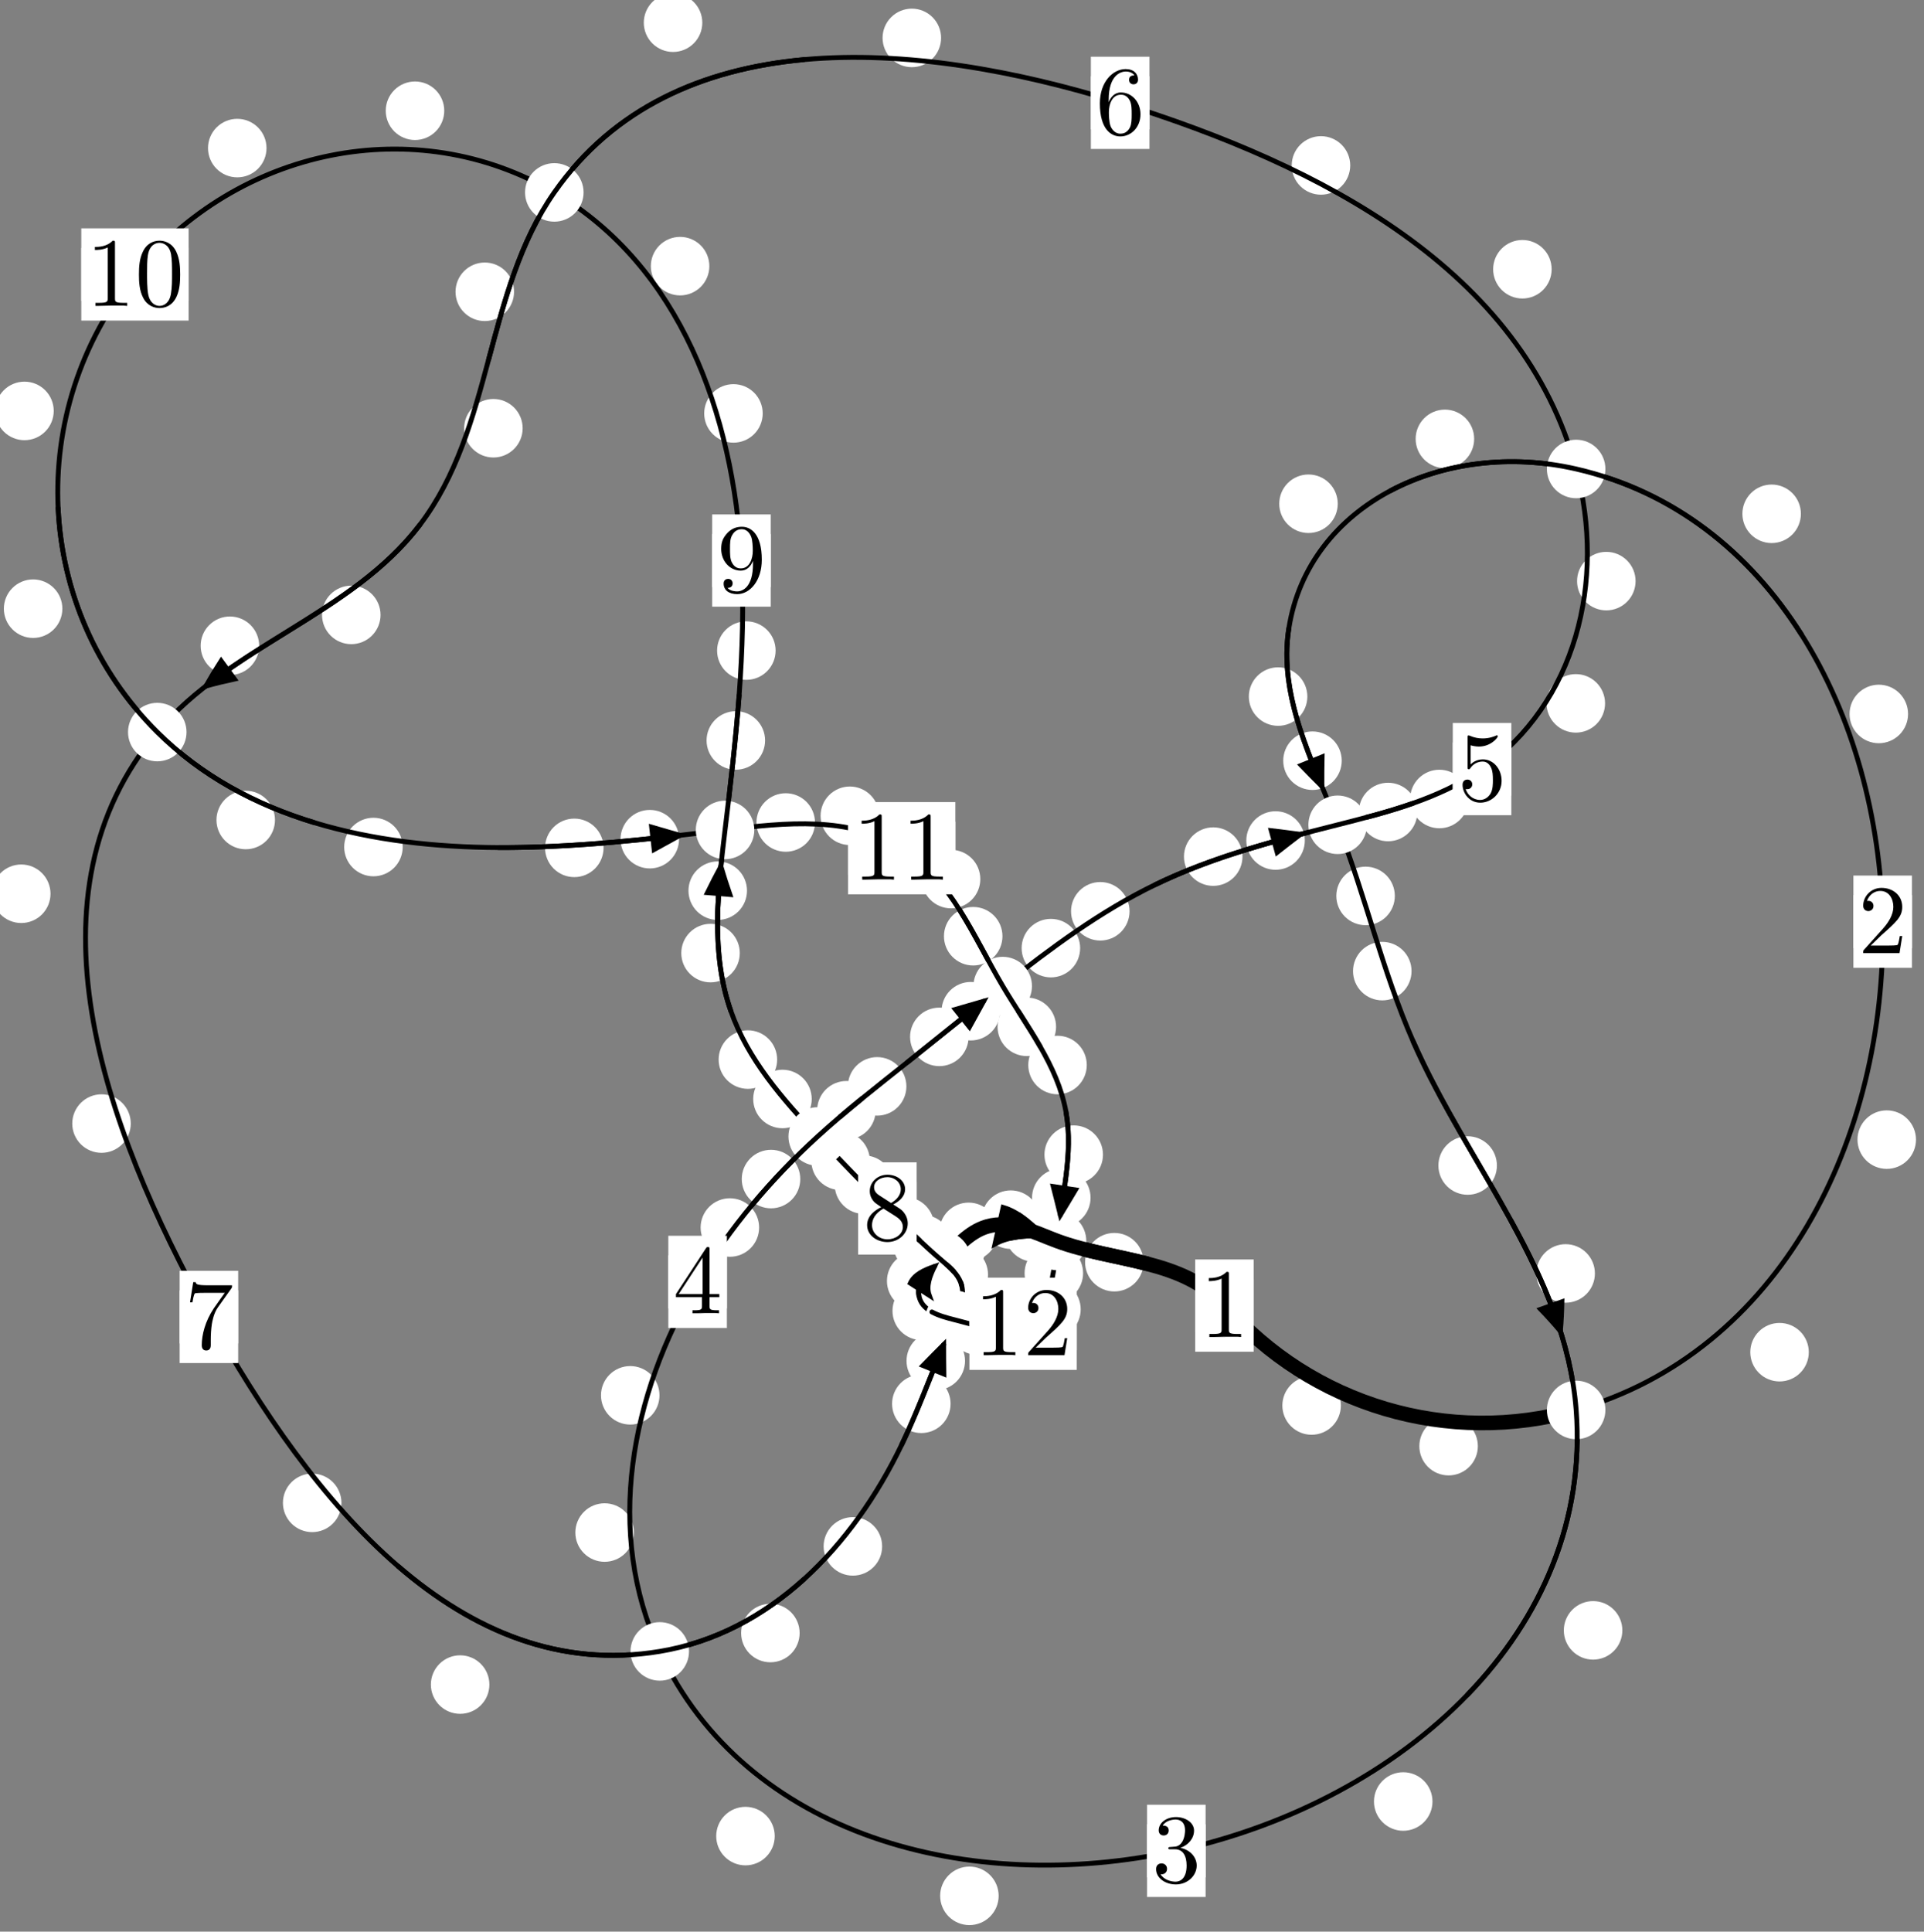 <?xml version="1.0"?>
<!-- Created by MetaPost 1.999 on 2021.07.06:0009 -->
<svg version="1.1" xmlns="http://www.w3.org/2000/svg" xmlns:xlink="http://www.w3.org/1999/xlink" width="196.533" height="197.285" viewBox="0 0 196.533 197.285">
<rect x="0" y="0" width="196.533" height="197.285" fill="#808080" stroke="none"/>
<!-- Original BoundingBox: -161.817261 -52.615051 34.716141 144.670090 -->
  <defs>
    <g transform="scale(0.01,0.01)" id="GLYPHcmr10_48">
      <path style="fill-rule: evenodd;" d="M460 -320C460 -400,455 -480,420 -554C374 -650,292 -666,250 -666C190 -666,117 -640,76 -547C44 -478,39 -400,39 -320C39 -245,43 -155,84 -79C127 2,200 22,249 22C303 22,379 1,423 -94C455 -163,460 -241,460 -320M249 -0C210 -0,151 -25,133 -121C122 -181,122 -273,122 -332C122 -396,122 -462,130 -516C149 -635,224 -644,249 -644C282 -644,348 -626,367 -527C377 -471,377 -395,377 -332C377 -257,377 -189,366 -125C351 -30,294 -0,249 -0"></path>
    </g>
    <g transform="scale(0.01,0.01)" id="GLYPHcmr10_49">
      <path style="fill-rule: evenodd;" d="M294 -640C294 -664,294 -666,271 -666C209 -602,121 -602,89 -602L89 -571C109 -571,168 -571,220 -597L220 -79C220 -43,217 -31,127 -31L95 -31L95 -0L257 -0L130 -3L217 -3L257 -3L297 -3L384 -3L419 -0L419 -31L387 -31C297 -31,294 -42,294 -79"></path>
    </g>
    <g transform="scale(0.01,0.01)" id="GLYPHcmr10_50">
      <path style="fill-rule: evenodd;" d="M127 -77L233 -180C389 -318,449 -372,449 -472C449 -586,359 -666,237 -666C124 -666,50 -574,50 -485C50 -429,100 -429,103 -429C120 -429,155 -441,155 -482C155 -508,137 -534,102 -534C94 -534,92 -534,89 -533C112 -598,166 -635,224 -635C315 -635,358 -554,358 -472C358 -392,308 -313,253 -251L61 -37C50 -26,50 -24,50 -0L421 -0L449 -174L424 -174C419 -144,412 -100,402 -85C395 -77,329 -77,307 -77"></path>
    </g>
    <g transform="scale(0.01,0.01)" id="GLYPHcmr10_51">
      <path style="fill-rule: evenodd;" d="M290 -352C372 -379,430 -449,430 -528C430 -610,342 -666,246 -666C145 -666,69 -606,69 -530C69 -497,91 -478,120 -478C151 -478,171 -500,171 -529C171 -579,124 -579,109 -579C140 -628,206 -641,242 -641C283 -641,338 -619,338 -529C338 -517,336 -459,310 -415C280 -367,246 -364,221 -363C213 -362,189 -360,182 -360C174 -359,167 -358,167 -348C167 -337,174 -337,191 -337L235 -337C317 -337,354 -269,354 -171C354 -35,285 -6,241 -6C198 -6,123 -23,88 -82C123 -77,154 -99,154 -137C154 -173,127 -193,98 -193C74 -193,42 -179,42 -135C42 -44,135 22,244 22C366 22,457 -69,457 -171C457 -253,394 -331,290 -352"></path>
    </g>
    <g transform="scale(0.01,0.01)" id="GLYPHcmr10_52">
      <path style="fill-rule: evenodd;" d="M294 -165L294 -78C294 -42,292 -31,218 -31L197 -31L197 -0L332 -0L238 -3L290 -3L332 -3L374 -3L427 -3L468 -0L468 -31L447 -31C373 -31,371 -42,371 -78L371 -165L471 -165L471 -196L371 -196L371 -651C371 -671,371 -677,355 -677C346 -677,343 -677,335 -665L28 -196L28 -165M300 -196L56 -196L300 -569"></path>
    </g>
    <g transform="scale(0.01,0.01)" id="GLYPHcmr10_53">
      <path style="fill-rule: evenodd;" d="M449 -201C449 -320,367 -420,259 -420C211 -420,168 -404,132 -369L132 -564C152 -558,185 -551,217 -551C340 -551,410 -642,410 -655C410 -661,407 -666,400 -666C399 -666,397 -666,392 -663C372 -654,323 -634,256 -634C216 -634,170 -641,123 -662C115 -665,113 -665,111 -665C101 -665,101 -657,101 -641L101 -345C101 -327,101 -319,115 -319C122 -319,124 -322,128 -328C139 -344,176 -398,257 -398C309 -398,334 -352,342 -334C358 -297,360 -258,360 -208C360 -173,360 -113,336 -71C312 -32,275 -6,229 -6C156 -6,99 -59,82 -118C85 -117,88 -116,99 -116C132 -116,149 -141,149 -165C149 -189,132 -214,99 -214C85 -214,50 -207,50 -161C50 -75,119 22,231 22C347 22,449 -74,449 -201"></path>
    </g>
    <g transform="scale(0.01,0.01)" id="GLYPHcmr10_54">
      <path style="fill-rule: evenodd;" d="M132 -328L132 -352C132 -605,256 -641,307 -641C331 -641,373 -635,395 -601C380 -601,340 -601,340 -556C340 -525,364 -510,386 -510C402 -510,432 -519,432 -558C432 -618,388 -666,305 -666C177 -666,42 -537,42 -316C42 -49,158 22,251 22C362 22,457 -72,457 -204C457 -331,368 -427,257 -427C189 -427,152 -376,132 -328M251 -6C188 -6,158 -66,152 -81C134 -128,134 -208,134 -226C134 -304,166 -404,256 -404C272 -404,318 -404,349 -342C367 -305,367 -254,367 -205C367 -157,367 -107,350 -71C320 -11,274 -6,251 -6"></path>
    </g>
    <g transform="scale(0.01,0.01)" id="GLYPHcmr10_55">
      <path style="fill-rule: evenodd;" d="M476 -609C485 -621,485 -623,485 -644L242 -644C120 -644,118 -657,114 -676L89 -676L56 -470L81 -470C84 -486,93 -549,106 -561C113 -567,191 -567,204 -567L411 -567C400 -551,321 -442,299 -409C209 -274,176 -135,176 -33C176 -23,176 22,222 22C268 22,268 -23,268 -33L268 -84C268 -139,271 -194,279 -248C283 -271,297 -357,341 -419"></path>
    </g>
    <g transform="scale(0.01,0.01)" id="GLYPHcmr10_56">
      <path style="fill-rule: evenodd;" d="M163 -457C117 -487,113 -521,113 -538C113 -599,178 -641,249 -641C322 -641,386 -589,386 -517C386 -460,347 -412,287 -377M309 -362C381 -399,430 -451,430 -517C430 -609,341 -666,250 -666C150 -666,69 -592,69 -499C69 -481,71 -436,113 -389C124 -377,161 -352,186 -335C128 -306,42 -250,42 -151C42 -45,144 22,249 22C362 22,457 -61,457 -168C457 -204,446 -249,408 -291C389 -312,373 -322,309 -362M209 -320L332 -242C360 -223,407 -193,407 -132C407 -58,332 -6,250 -6C164 -6,92 -68,92 -151C92 -209,124 -273,209 -320"></path>
    </g>
    <g transform="scale(0.01,0.01)" id="GLYPHcmr10_57">
      <path style="fill-rule: evenodd;" d="M367 -318L367 -286C367 -52,263 -6,205 -6C188 -6,134 -8,107 -42C151 -42,159 -71,159 -88C159 -119,135 -134,113 -134C97 -134,67 -125,67 -86C67 -19,121 22,206 22C335 22,457 -114,457 -329C457 -598,342 -666,253 -666C198 -666,149 -648,106 -603C65 -558,42 -516,42 -441C42 -316,130 -218,242 -218C303 -218,344 -260,367 -318M243 -241C227 -241,181 -241,150 -304C132 -341,132 -391,132 -440C132 -494,132 -541,153 -578C180 -628,218 -641,253 -641C299 -641,332 -607,349 -562C361 -530,365 -467,365 -421C365 -338,331 -241,243 -241"></path>
    </g>
  </defs>
  <path d="M136.968 143.548C136.968 142.755,136.653 141.995,136.092 141.434C135.532 140.874,134.772 140.559,133.979 140.559C133.186 140.559,132.426 140.874,131.866 141.434C131.305 141.995,130.99 142.755,130.99 143.548C130.99 144.34,131.305 145.1,131.866 145.661C132.426 146.221,133.186 146.536,133.979 146.536C134.772 146.536,135.532 146.221,136.092 145.661C136.653 145.1,136.968 144.34,136.968 143.548Z" style="fill: rgb(100%,100%,100%);stroke: none;"></path>
  <path d="M128.063 133.344C128.063 132.551,127.748 131.791,127.188 131.23C126.627 130.67,125.867 130.355,125.074 130.355C124.282 130.355,123.522 130.67,122.961 131.23C122.401 131.791,122.086 132.551,122.086 133.344C122.086 134.136,122.401 134.896,122.961 135.457C123.522 136.017,124.282 136.332,125.074 136.332C125.867 136.332,126.627 136.017,127.188 135.457C127.748 134.896,128.063 134.136,128.063 133.344Z" style="fill: rgb(100%,100%,100%);stroke: none;"></path>
  <path d="M184.766 138.102C184.766 137.31,184.451 136.55,183.89 135.989C183.33 135.429,182.57 135.114,181.777 135.114C180.984 135.114,180.224 135.429,179.664 135.989C179.103 136.55,178.788 137.31,178.788 138.102C178.788 138.895,179.103 139.655,179.664 140.216C180.224 140.776,180.984 141.091,181.777 141.091C182.57 141.091,183.33 140.776,183.89 140.216C184.451 139.655,184.766 138.895,184.766 138.102Z" style="fill: rgb(100%,100%,100%);stroke: none;"></path>
  <path d="M150.96 147.698C150.96 146.905,150.645 146.145,150.085 145.585C149.524 145.024,148.764 144.709,147.972 144.709C147.179 144.709,146.419 145.024,145.858 145.585C145.298 146.145,144.983 146.905,144.983 147.698C144.983 148.491,145.298 149.251,145.858 149.811C146.419 150.372,147.179 150.687,147.972 150.687C148.764 150.687,149.524 150.372,150.085 149.811C150.645 149.251,150.96 148.491,150.96 147.698Z" style="fill: rgb(100%,100%,100%);stroke: none;"></path>
  <path d="M194.906 72.918C194.906 72.126,194.591 71.365,194.031 70.805C193.47 70.244,192.71 69.929,191.917 69.929C191.125 69.929,190.364 70.244,189.804 70.805C189.244 71.365,188.929 72.126,188.929 72.918C188.929 73.711,189.244 74.471,189.804 75.032C190.364 75.592,191.125 75.907,191.917 75.907C192.71 75.907,193.47 75.592,194.031 75.032C194.591 74.471,194.906 73.711,194.906 72.918Z" style="fill: rgb(100%,100%,100%);stroke: none;"></path>
  <path d="M195.716 116.392C195.716 115.599,195.401 114.839,194.841 114.279C194.28 113.718,193.52 113.403,192.727 113.403C191.935 113.403,191.175 113.718,190.614 114.279C190.054 114.839,189.739 115.599,189.739 116.392C189.739 117.185,190.054 117.945,190.614 118.505C191.175 119.066,191.935 119.381,192.727 119.381C193.52 119.381,194.28 119.066,194.841 118.505C195.401 117.945,195.716 117.185,195.716 116.392Z" style="fill: rgb(100%,100%,100%);stroke: none;"></path>
  <path d="M150.583 44.824C150.583 44.031,150.268 43.271,149.708 42.71C149.147 42.15,148.387 41.835,147.594 41.835C146.802 41.835,146.042 42.15,145.481 42.71C144.921 43.271,144.606 44.031,144.606 44.824C144.606 45.617,144.921 46.377,145.481 46.937C146.042 47.498,146.802 47.813,147.594 47.813C148.387 47.813,149.147 47.498,149.708 46.937C150.268 46.377,150.583 45.617,150.583 44.824Z" style="fill: rgb(100%,100%,100%);stroke: none;"></path>
  <path d="M183.959 52.476C183.959 51.684,183.644 50.924,183.084 50.363C182.523 49.803,181.763 49.488,180.97 49.488C180.178 49.488,179.418 49.803,178.857 50.363C178.297 50.924,177.982 51.684,177.982 52.476C177.982 53.269,178.297 54.029,178.857 54.59C179.418 55.15,180.178 55.465,180.97 55.465C181.763 55.465,182.523 55.15,183.084 54.59C183.644 54.029,183.959 53.269,183.959 52.476Z" style="fill: rgb(100%,100%,100%);stroke: none;"></path>
  <path d="M133.544 71.142C133.544 70.35,133.229 69.589,132.668 69.029C132.108 68.468,131.348 68.154,130.555 68.154C129.762 68.154,129.002 68.468,128.442 69.029C127.881 69.589,127.566 70.35,127.566 71.142C127.566 71.935,127.881 72.695,128.442 73.256C129.002 73.816,129.762 74.131,130.555 74.131C131.348 74.131,132.108 73.816,132.668 73.256C133.229 72.695,133.544 71.935,133.544 71.142Z" style="fill: rgb(100%,100%,100%);stroke: none;"></path>
  <path d="M136.65 51.449C136.65 50.656,136.335 49.896,135.774 49.336C135.214 48.775,134.453 48.46,133.661 48.46C132.868 48.46,132.108 48.775,131.547 49.336C130.987 49.896,130.672 50.656,130.672 51.449C130.672 52.242,130.987 53.002,131.547 53.562C132.108 54.123,132.868 54.438,133.661 54.438C134.453 54.438,135.214 54.123,135.774 53.562C136.335 53.002,136.65 52.242,136.65 51.449Z" style="fill: rgb(100%,100%,100%);stroke: none;"></path>
  <path d="M142.48 91.503C142.48 90.71,142.165 89.95,141.605 89.389C141.044 88.829,140.284 88.514,139.492 88.514C138.699 88.514,137.939 88.829,137.378 89.389C136.818 89.95,136.503 90.71,136.503 91.503C136.503 92.295,136.818 93.056,137.378 93.616C137.939 94.177,138.699 94.492,139.492 94.492C140.284 94.492,141.044 94.177,141.605 93.616C142.165 93.056,142.48 92.295,142.48 91.503Z" style="fill: rgb(100%,100%,100%);stroke: none;"></path>
  <path d="M137.057 77.692C137.057 76.899,136.742 76.139,136.182 75.578C135.621 75.018,134.861 74.703,134.068 74.703C133.276 74.703,132.516 75.018,131.955 75.578C131.395 76.139,131.08 76.899,131.08 77.692C131.08 78.484,131.395 79.245,131.955 79.805C132.516 80.366,133.276 80.68,134.068 80.68C134.861 80.68,135.621 80.366,136.182 79.805C136.742 79.245,137.057 78.484,137.057 77.692Z" style="fill: rgb(100%,100%,100%);stroke: none;"></path>
  <path d="M152.907 119.037C152.907 118.244,152.592 117.484,152.032 116.923C151.471 116.363,150.711 116.048,149.919 116.048C149.126 116.048,148.366 116.363,147.805 116.923C147.245 117.484,146.93 118.244,146.93 119.037C146.93 119.829,147.245 120.589,147.805 121.15C148.366 121.71,149.126 122.025,149.919 122.025C150.711 122.025,151.471 121.71,152.032 121.15C152.592 120.589,152.907 119.829,152.907 119.037Z" style="fill: rgb(100%,100%,100%);stroke: none;"></path>
  <path d="M144.187 99.183C144.187 98.39,143.872 97.63,143.312 97.069C142.751 96.509,141.991 96.194,141.198 96.194C140.406 96.194,139.645 96.509,139.085 97.069C138.524 97.63,138.21 98.39,138.21 99.183C138.21 99.975,138.524 100.736,139.085 101.296C139.645 101.857,140.406 102.172,141.198 102.172C141.991 102.172,142.751 101.857,143.312 101.296C143.872 100.736,144.187 99.975,144.187 99.183Z" style="fill: rgb(100%,100%,100%);stroke: none;"></path>
  <path d="M165.72 166.512C165.72 165.719,165.405 164.959,164.844 164.399C164.284 163.838,163.524 163.523,162.731 163.523C161.938 163.523,161.178 163.838,160.618 164.399C160.057 164.959,159.742 165.719,159.742 166.512C159.742 167.305,160.057 168.065,160.618 168.625C161.178 169.186,161.938 169.501,162.731 169.501C163.524 169.501,164.284 169.186,164.844 168.625C165.405 168.065,165.72 167.305,165.72 166.512Z" style="fill: rgb(100%,100%,100%);stroke: none;"></path>
  <path d="M162.917 130.06C162.917 129.267,162.602 128.507,162.042 127.947C161.481 127.386,160.721 127.071,159.928 127.071C159.136 127.071,158.375 127.386,157.815 127.947C157.254 128.507,156.939 129.267,156.939 130.06C156.939 130.853,157.254 131.613,157.815 132.173C158.375 132.734,159.136 133.049,159.928 133.049C160.721 133.049,161.481 132.734,162.042 132.173C162.602 131.613,162.917 130.853,162.917 130.06Z" style="fill: rgb(100%,100%,100%);stroke: none;"></path>
  <path d="M102.012 193.626C102.012 192.834,101.697 192.073,101.136 191.513C100.576 190.953,99.816 190.638,99.023 190.638C98.23 190.638,97.47 190.953,96.91 191.513C96.349 192.073,96.034 192.834,96.034 193.626C96.034 194.419,96.349 195.179,96.91 195.74C97.47 196.3,98.23 196.615,99.023 196.615C99.816 196.615,100.576 196.3,101.136 195.74C101.697 195.179,102.012 194.419,102.012 193.626Z" style="fill: rgb(100%,100%,100%);stroke: none;"></path>
  <path d="M146.326 183.992C146.326 183.199,146.011 182.439,145.45 181.879C144.89 181.318,144.129 181.003,143.337 181.003C142.544 181.003,141.784 181.318,141.223 181.879C140.663 182.439,140.348 183.199,140.348 183.992C140.348 184.785,140.663 185.545,141.223 186.105C141.784 186.666,142.544 186.981,143.337 186.981C144.129 186.981,144.89 186.666,145.45 186.105C146.011 185.545,146.326 184.785,146.326 183.992Z" style="fill: rgb(100%,100%,100%);stroke: none;"></path>
  <path d="M64.748 156.522C64.748 155.729,64.433 154.969,63.872 154.409C63.312 153.848,62.552 153.533,61.759 153.533C60.966 153.533,60.206 153.848,59.646 154.409C59.085 154.969,58.77 155.729,58.77 156.522C58.77 157.315,59.085 158.075,59.646 158.635C60.206 159.196,60.966 159.511,61.759 159.511C62.552 159.511,63.312 159.196,63.872 158.635C64.433 158.075,64.748 157.315,64.748 156.522Z" style="fill: rgb(100%,100%,100%);stroke: none;"></path>
  <path d="M79.138 187.525C79.138 186.732,78.823 185.972,78.262 185.411C77.702 184.851,76.942 184.536,76.149 184.536C75.356 184.536,74.596 184.851,74.036 185.411C73.475 185.972,73.16 186.732,73.16 187.525C73.16 188.317,73.475 189.077,74.036 189.638C74.596 190.198,75.356 190.513,76.149 190.513C76.942 190.513,77.702 190.198,78.262 189.638C78.823 189.077,79.138 188.317,79.138 187.525Z" style="fill: rgb(100%,100%,100%);stroke: none;"></path>
  <path d="M77.544 125.37C77.544 124.577,77.229 123.817,76.669 123.256C76.108 122.696,75.348 122.381,74.555 122.381C73.763 122.381,73.003 122.696,72.442 123.256C71.882 123.817,71.567 124.577,71.567 125.37C71.567 126.162,71.882 126.923,72.442 127.483C73.003 128.043,73.763 128.358,74.555 128.358C75.348 128.358,76.108 128.043,76.669 127.483C77.229 126.923,77.544 126.162,77.544 125.37Z" style="fill: rgb(100%,100%,100%);stroke: none;"></path>
  <path d="M67.366 142.507C67.366 141.714,67.052 140.954,66.491 140.393C65.931 139.833,65.17 139.518,64.378 139.518C63.585 139.518,62.825 139.833,62.264 140.393C61.704 140.954,61.389 141.714,61.389 142.507C61.389 143.299,61.704 144.059,62.264 144.62C62.825 145.18,63.585 145.495,64.378 145.495C65.17 145.495,65.931 145.18,66.491 144.62C67.052 144.059,67.366 143.299,67.366 142.507Z" style="fill: rgb(100%,100%,100%);stroke: none;"></path>
  <path d="M89.45 113.393C89.45 112.601,89.135 111.84,88.575 111.28C88.014 110.719,87.254 110.404,86.461 110.404C85.669 110.404,84.908 110.719,84.348 111.28C83.787 111.84,83.472 112.601,83.472 113.393C83.472 114.186,83.787 114.946,84.348 115.507C84.908 116.067,85.669 116.382,86.461 116.382C87.254 116.382,88.014 116.067,88.575 115.507C89.135 114.946,89.45 114.186,89.45 113.393Z" style="fill: rgb(100%,100%,100%);stroke: none;"></path>
  <path d="M81.746 120.42C81.746 119.627,81.431 118.867,80.871 118.307C80.31 117.746,79.55 117.431,78.758 117.431C77.965 117.431,77.205 117.746,76.644 118.307C76.084 118.867,75.769 119.627,75.769 120.42C75.769 121.213,76.084 121.973,76.644 122.533C77.205 123.094,77.965 123.409,78.758 123.409C79.55 123.409,80.31 123.094,80.871 122.533C81.431 121.973,81.746 121.213,81.746 120.42Z" style="fill: rgb(100%,100%,100%);stroke: none;"></path>
  <path d="M98.939 105.898C98.939 105.106,98.624 104.345,98.064 103.785C97.503 103.225,96.743 102.91,95.95 102.91C95.158 102.91,94.397 103.225,93.837 103.785C93.276 104.345,92.962 105.106,92.962 105.898C92.962 106.691,93.276 107.451,93.837 108.012C94.397 108.572,95.158 108.887,95.95 108.887C96.743 108.887,97.503 108.572,98.064 108.012C98.624 107.451,98.939 106.691,98.939 105.898Z" style="fill: rgb(100%,100%,100%);stroke: none;"></path>
  <path d="M92.587 110.954C92.587 110.162,92.272 109.401,91.711 108.841C91.151 108.28,90.391 107.965,89.598 107.965C88.805 107.965,88.045 108.28,87.485 108.841C86.924 109.401,86.609 110.162,86.609 110.954C86.609 111.747,86.924 112.507,87.485 113.068C88.045 113.628,88.805 113.943,89.598 113.943C90.391 113.943,91.151 113.628,91.711 113.068C92.272 112.507,92.587 111.747,92.587 110.954Z" style="fill: rgb(100%,100%,100%);stroke: none;"></path>
  <path d="M110.335 96.834C110.335 96.042,110.02 95.282,109.46 94.721C108.899 94.161,108.139 93.846,107.347 93.846C106.554 93.846,105.794 94.161,105.233 94.721C104.673 95.282,104.358 96.042,104.358 96.834C104.358 97.627,104.673 98.387,105.233 98.948C105.794 99.508,106.554 99.823,107.347 99.823C108.139 99.823,108.899 99.508,109.46 98.948C110.02 98.387,110.335 97.627,110.335 96.834Z" style="fill: rgb(100%,100%,100%);stroke: none;"></path>
  <path d="M102.154 103.276C102.154 102.484,101.839 101.723,101.279 101.163C100.718 100.602,99.958 100.287,99.165 100.287C98.373 100.287,97.613 100.602,97.052 101.163C96.492 101.723,96.177 102.484,96.177 103.276C96.177 104.069,96.492 104.829,97.052 105.39C97.613 105.95,98.373 106.265,99.165 106.265C99.958 106.265,100.718 105.95,101.279 105.39C101.839 104.829,102.154 104.069,102.154 103.276Z" style="fill: rgb(100%,100%,100%);stroke: none;"></path>
  <path d="M126.917 87.487C126.917 86.695,126.602 85.934,126.041 85.374C125.481 84.813,124.72 84.499,123.928 84.499C123.135 84.499,122.375 84.813,121.814 85.374C121.254 85.934,120.939 86.695,120.939 87.487C120.939 88.28,121.254 89.04,121.814 89.601C122.375 90.161,123.135 90.476,123.928 90.476C124.72 90.476,125.481 90.161,126.041 89.601C126.602 89.04,126.917 88.28,126.917 87.487Z" style="fill: rgb(100%,100%,100%);stroke: none;"></path>
  <path d="M115.382 93.071C115.382 92.279,115.067 91.519,114.506 90.958C113.946 90.398,113.186 90.083,112.393 90.083C111.6 90.083,110.84 90.398,110.28 90.958C109.719 91.519,109.404 92.279,109.404 93.071C109.404 93.864,109.719 94.624,110.28 95.185C110.84 95.745,111.6 96.06,112.393 96.06C113.186 96.06,113.946 95.745,114.506 95.185C115.067 94.624,115.382 93.864,115.382 93.071Z" style="fill: rgb(100%,100%,100%);stroke: none;"></path>
  <path d="M144.778 82.933C144.778 82.14,144.463 81.38,143.903 80.82C143.342 80.259,142.582 79.944,141.789 79.944C140.997 79.944,140.236 80.259,139.676 80.82C139.116 81.38,138.801 82.14,138.801 82.933C138.801 83.726,139.116 84.486,139.676 85.046C140.236 85.607,140.997 85.922,141.789 85.922C142.582 85.922,143.342 85.607,143.903 85.046C144.463 84.486,144.778 83.726,144.778 82.933Z" style="fill: rgb(100%,100%,100%);stroke: none;"></path>
  <path d="M133.285 85.844C133.285 85.051,132.97 84.291,132.41 83.731C131.849 83.17,131.089 82.855,130.296 82.855C129.504 82.855,128.744 83.17,128.183 83.731C127.623 84.291,127.308 85.051,127.308 85.844C127.308 86.637,127.623 87.397,128.183 87.957C128.744 88.518,129.504 88.833,130.296 88.833C131.089 88.833,131.849 88.518,132.41 87.957C132.97 87.397,133.285 86.637,133.285 85.844Z" style="fill: rgb(100%,100%,100%);stroke: none;"></path>
  <path d="M163.954 71.837C163.954 71.044,163.639 70.284,163.079 69.723C162.518 69.163,161.758 68.848,160.966 68.848C160.173 68.848,159.413 69.163,158.852 69.723C158.292 70.284,157.977 71.044,157.977 71.837C157.977 72.629,158.292 73.389,158.852 73.95C159.413 74.51,160.173 74.825,160.966 74.825C161.758 74.825,162.518 74.51,163.079 73.95C163.639 73.389,163.954 72.629,163.954 71.837Z" style="fill: rgb(100%,100%,100%);stroke: none;"></path>
  <path d="M150.018 81.604C150.018 80.811,149.703 80.051,149.142 79.491C148.582 78.93,147.822 78.615,147.029 78.615C146.236 78.615,145.476 78.93,144.916 79.491C144.355 80.051,144.04 80.811,144.04 81.604C144.04 82.397,144.355 83.157,144.916 83.717C145.476 84.278,146.236 84.593,147.029 84.593C147.822 84.593,148.582 84.278,149.142 83.717C149.703 83.157,150.018 82.397,150.018 81.604Z" style="fill: rgb(100%,100%,100%);stroke: none;"></path>
  <path d="M158.499 27.499C158.499 26.706,158.185 25.946,157.624 25.386C157.064 24.825,156.303 24.51,155.511 24.51C154.718 24.51,153.958 24.825,153.397 25.386C152.837 25.946,152.522 26.706,152.522 27.499C152.522 28.292,152.837 29.052,153.397 29.612C153.958 30.173,154.718 30.488,155.511 30.488C156.303 30.488,157.064 30.173,157.624 29.612C158.185 29.052,158.499 28.292,158.499 27.499Z" style="fill: rgb(100%,100%,100%);stroke: none;"></path>
  <path d="M167.071 59.351C167.071 58.559,166.756 57.799,166.196 57.238C165.635 56.678,164.875 56.363,164.082 56.363C163.29 56.363,162.529 56.678,161.969 57.238C161.408 57.799,161.094 58.559,161.094 59.351C161.094 60.144,161.408 60.904,161.969 61.465C162.529 62.025,163.29 62.34,164.082 62.34C164.875 62.34,165.635 62.025,166.196 61.465C166.756 60.904,167.071 60.144,167.071 59.351Z" style="fill: rgb(100%,100%,100%);stroke: none;"></path>
  <path d="M96.131 3.872C96.131 3.079,95.816 2.319,95.256 1.759C94.695 1.198,93.935 0.883,93.142 0.883C92.35 0.883,91.589 1.198,91.029 1.759C90.468 2.319,90.153 3.079,90.153 3.872C90.153 4.665,90.468 5.425,91.029 5.985C91.589 6.546,92.35 6.861,93.142 6.861C93.935 6.861,94.695 6.546,95.256 5.985C95.816 5.425,96.131 4.665,96.131 3.872Z" style="fill: rgb(100%,100%,100%);stroke: none;"></path>
  <path d="M137.923 16.896C137.923 16.103,137.608 15.343,137.048 14.783C136.487 14.222,135.727 13.907,134.935 13.907C134.142 13.907,133.382 14.222,132.821 14.783C132.261 15.343,131.946 16.103,131.946 16.896C131.946 17.689,132.261 18.449,132.821 19.009C133.382 19.57,134.142 19.885,134.935 19.885C135.727 19.885,136.487 19.57,137.048 19.009C137.608 18.449,137.923 17.689,137.923 16.896Z" style="fill: rgb(100%,100%,100%);stroke: none;"></path>
  <path d="M52.509 29.801C52.509 29.008,52.194 28.248,51.633 27.687C51.073 27.127,50.313 26.812,49.52 26.812C48.727 26.812,47.967 27.127,47.407 27.687C46.846 28.248,46.531 29.008,46.531 29.801C46.531 30.593,46.846 31.354,47.407 31.914C47.967 32.475,48.727 32.79,49.52 32.79C50.313 32.79,51.073 32.475,51.633 31.914C52.194 31.354,52.509 30.593,52.509 29.801Z" style="fill: rgb(100%,100%,100%);stroke: none;"></path>
  <path d="M71.739 2.319C71.739 1.526,71.424 0.766,70.864 0.205C70.303 -0.355,69.543 -0.67,68.75 -0.67C67.958 -0.67,67.198 -0.355,66.637 0.205C66.077 0.766,65.762 1.526,65.762 2.319C65.762 3.111,66.077 3.871,66.637 4.432C67.198 4.992,67.958 5.307,68.75 5.307C69.543 5.307,70.303 4.992,70.864 4.432C71.424 3.871,71.739 3.111,71.739 2.319Z" style="fill: rgb(100%,100%,100%);stroke: none;"></path>
  <path d="M38.872 62.801C38.872 62.009,38.557 61.249,37.996 60.688C37.436 60.128,36.676 59.813,35.883 59.813C35.09 59.813,34.33 60.128,33.77 60.688C33.209 61.249,32.894 62.009,32.894 62.801C32.894 63.594,33.209 64.354,33.77 64.915C34.33 65.475,35.09 65.79,35.883 65.79C36.676 65.79,37.436 65.475,37.996 64.915C38.557 64.354,38.872 63.594,38.872 62.801Z" style="fill: rgb(100%,100%,100%);stroke: none;"></path>
  <path d="M53.389 43.738C53.389 42.945,53.074 42.185,52.513 41.624C51.953 41.064,51.193 40.749,50.4 40.749C49.607 40.749,48.847 41.064,48.287 41.624C47.726 42.185,47.411 42.945,47.411 43.738C47.411 44.53,47.726 45.29,48.287 45.851C48.847 46.411,49.607 46.726,50.4 46.726C51.193 46.726,51.953 46.411,52.513 45.851C53.074 45.29,53.389 44.53,53.389 43.738Z" style="fill: rgb(100%,100%,100%);stroke: none;"></path>
  <path d="M5.16 91.281C5.16 90.489,4.845 89.728,4.285 89.168C3.724 88.607,2.964 88.292,2.171 88.292C1.379 88.292,0.619 88.607,0.058 89.168C-0.502 89.728,-0.817 90.489,-0.817 91.281C-0.817 92.074,-0.502 92.834,0.058 93.395C0.619 93.955,1.379 94.27,2.171 94.27C2.964 94.27,3.724 93.955,4.285 93.395C4.845 92.834,5.16 92.074,5.16 91.281Z" style="fill: rgb(100%,100%,100%);stroke: none;"></path>
  <path d="M26.473 65.953C26.473 65.16,26.158 64.4,25.598 63.84C25.037 63.279,24.277 62.964,23.484 62.964C22.692 62.964,21.932 63.279,21.371 63.84C20.811 64.4,20.496 65.16,20.496 65.953C20.496 66.746,20.811 67.506,21.371 68.066C21.932 68.627,22.692 68.942,23.484 68.942C24.277 68.942,25.037 68.627,25.598 68.066C26.158 67.506,26.473 66.746,26.473 65.953Z" style="fill: rgb(100%,100%,100%);stroke: none;"></path>
  <path d="M34.878 153.491C34.878 152.698,34.563 151.938,34.002 151.377C33.442 150.817,32.682 150.502,31.889 150.502C31.096 150.502,30.336 150.817,29.776 151.377C29.215 151.938,28.9 152.698,28.9 153.491C28.9 154.283,29.215 155.043,29.776 155.604C30.336 156.164,31.096 156.479,31.889 156.479C32.682 156.479,33.442 156.164,34.002 155.604C34.563 155.043,34.878 154.283,34.878 153.491Z" style="fill: rgb(100%,100%,100%);stroke: none;"></path>
  <path d="M13.358 114.753C13.358 113.96,13.043 113.2,12.483 112.639C11.922 112.079,11.162 111.764,10.37 111.764C9.577 111.764,8.817 112.079,8.256 112.639C7.696 113.2,7.381 113.96,7.381 114.753C7.381 115.545,7.696 116.305,8.256 116.866C8.817 117.426,9.577 117.741,10.37 117.741C11.162 117.741,11.922 117.426,12.483 116.866C13.043 116.305,13.358 115.545,13.358 114.753Z" style="fill: rgb(100%,100%,100%);stroke: none;"></path>
  <path d="M81.682 166.784C81.682 165.992,81.367 165.231,80.807 164.671C80.246 164.11,79.486 163.795,78.693 163.795C77.901 163.795,77.141 164.11,76.58 164.671C76.02 165.231,75.705 165.992,75.705 166.784C75.705 167.577,76.02 168.337,76.58 168.898C77.141 169.458,77.901 169.773,78.693 169.773C79.486 169.773,80.246 169.458,80.807 168.898C81.367 168.337,81.682 167.577,81.682 166.784Z" style="fill: rgb(100%,100%,100%);stroke: none;"></path>
  <path d="M49.991 172.049C49.991 171.256,49.676 170.496,49.115 169.935C48.555 169.375,47.795 169.06,47.002 169.06C46.209 169.06,45.449 169.375,44.889 169.935C44.328 170.496,44.013 171.256,44.013 172.049C44.013 172.841,44.328 173.601,44.889 174.162C45.449 174.722,46.209 175.037,47.002 175.037C47.795 175.037,48.555 174.722,49.115 174.162C49.676 173.601,49.991 172.841,49.991 172.049Z" style="fill: rgb(100%,100%,100%);stroke: none;"></path>
  <path d="M97.101 143.372C97.101 142.58,96.786 141.819,96.226 141.259C95.665 140.698,94.905 140.383,94.112 140.383C93.32 140.383,92.559 140.698,91.999 141.259C91.439 141.819,91.124 142.58,91.124 143.372C91.124 144.165,91.439 144.925,91.999 145.486C92.559 146.046,93.32 146.361,94.112 146.361C94.905 146.361,95.665 146.046,96.226 145.486C96.786 144.925,97.101 144.165,97.101 143.372Z" style="fill: rgb(100%,100%,100%);stroke: none;"></path>
  <path d="M90.109 157.935C90.109 157.142,89.794 156.382,89.233 155.822C88.673 155.261,87.913 154.946,87.12 154.946C86.327 154.946,85.567 155.261,85.007 155.822C84.446 156.382,84.131 157.142,84.131 157.935C84.131 158.728,84.446 159.488,85.007 160.048C85.567 160.609,86.327 160.924,87.12 160.924C87.913 160.924,88.673 160.609,89.233 160.048C89.794 159.488,90.109 158.728,90.109 157.935Z" style="fill: rgb(100%,100%,100%);stroke: none;"></path>
  <path d="M100.993 133.657C100.993 132.864,100.678 132.104,100.117 131.543C99.557 130.983,98.796 130.668,98.004 130.668C97.211 130.668,96.451 130.983,95.89 131.543C95.33 132.104,95.015 132.864,95.015 133.657C95.015 134.449,95.33 135.209,95.89 135.77C96.451 136.33,97.211 136.645,98.004 136.645C98.796 136.645,99.557 136.33,100.117 135.77C100.678 135.209,100.993 134.449,100.993 133.657Z" style="fill: rgb(100%,100%,100%);stroke: none;"></path>
  <path d="M98.577 138.989C98.577 138.197,98.262 137.437,97.702 136.876C97.141 136.316,96.381 136.001,95.589 136.001C94.796 136.001,94.036 136.316,93.475 136.876C92.915 137.437,92.6 138.197,92.6 138.989C92.6 139.782,92.915 140.542,93.475 141.103C94.036 141.663,94.796 141.978,95.589 141.978C96.381 141.978,97.141 141.663,97.702 141.103C98.262 140.542,98.577 139.782,98.577 138.989Z" style="fill: rgb(100%,100%,100%);stroke: none;"></path>
  <path d="M100.926 130.18C100.926 129.387,100.611 128.627,100.05 128.067C99.49 127.506,98.73 127.191,97.937 127.191C97.144 127.191,96.384 127.506,95.824 128.067C95.263 128.627,94.948 129.387,94.948 130.18C94.948 130.973,95.263 131.733,95.824 132.293C96.384 132.854,97.144 133.169,97.937 133.169C98.73 133.169,99.49 132.854,100.05 132.293C100.611 131.733,100.926 130.973,100.926 130.18Z" style="fill: rgb(100%,100%,100%);stroke: none;"></path>
  <path d="M101.536 132.457C101.536 131.664,101.221 130.904,100.661 130.344C100.1 129.783,99.34 129.468,98.548 129.468C97.755 129.468,96.995 129.783,96.434 130.344C95.874 130.904,95.559 131.664,95.559 132.457C95.559 133.25,95.874 134.01,96.434 134.57C96.995 135.131,97.755 135.446,98.548 135.446C99.34 135.446,100.1 135.131,100.661 134.57C101.221 134.01,101.536 133.25,101.536 132.457Z" style="fill: rgb(100%,100%,100%);stroke: none;"></path>
  <path d="M97.227 127.068C97.227 126.275,96.912 125.515,96.352 124.955C95.791 124.394,95.031 124.079,94.238 124.079C93.446 124.079,92.686 124.394,92.125 124.955C91.565 125.515,91.25 126.275,91.25 127.068C91.25 127.861,91.565 128.621,92.125 129.181C92.686 129.742,93.446 130.057,94.238 130.057C95.031 130.057,95.791 129.742,96.352 129.181C96.912 128.621,97.227 127.861,97.227 127.068Z" style="fill: rgb(100%,100%,100%);stroke: none;"></path>
  <path d="M100.024 129.442C100.024 128.649,99.709 127.889,99.148 127.329C98.588 126.768,97.828 126.453,97.035 126.453C96.242 126.453,95.482 126.768,94.922 127.329C94.361 127.889,94.046 128.649,94.046 129.442C94.046 130.235,94.361 130.995,94.922 131.555C95.482 132.116,96.242 132.431,97.035 132.431C97.828 132.431,98.588 132.116,99.148 131.555C99.709 130.995,100.024 130.235,100.024 129.442Z" style="fill: rgb(100%,100%,100%);stroke: none;"></path>
  <path d="M91.241 120.993C91.241 120.2,90.926 119.44,90.365 118.879C89.805 118.319,89.045 118.004,88.252 118.004C87.459 118.004,86.699 118.319,86.139 118.879C85.578 119.44,85.263 120.2,85.263 120.993C85.263 121.785,85.578 122.546,86.139 123.106C86.699 123.667,87.459 123.981,88.252 123.981C89.045 123.981,89.805 123.667,90.365 123.106C90.926 122.546,91.241 121.785,91.241 120.993Z" style="fill: rgb(100%,100%,100%);stroke: none;"></path>
  <path d="M95.428 125.247C95.428 124.455,95.113 123.694,94.552 123.134C93.992 122.573,93.232 122.258,92.439 122.258C91.646 122.258,90.886 122.573,90.326 123.134C89.765 123.694,89.45 124.455,89.45 125.247C89.45 126.04,89.765 126.8,90.326 127.361C90.886 127.921,91.646 128.236,92.439 128.236C93.232 128.236,93.992 127.921,94.552 127.361C95.113 126.8,95.428 126.04,95.428 125.247Z" style="fill: rgb(100%,100%,100%);stroke: none;"></path>
  <path d="M82.917 112.242C82.917 111.449,82.602 110.689,82.041 110.129C81.481 109.568,80.721 109.253,79.928 109.253C79.135 109.253,78.375 109.568,77.815 110.129C77.254 110.689,76.939 111.449,76.939 112.242C76.939 113.035,77.254 113.795,77.815 114.355C78.375 114.916,79.135 115.231,79.928 115.231C80.721 115.231,81.481 114.916,82.041 114.355C82.602 113.795,82.917 113.035,82.917 112.242Z" style="fill: rgb(100%,100%,100%);stroke: none;"></path>
  <path d="M88.854 118.554C88.854 117.762,88.539 117.001,87.979 116.441C87.418 115.881,86.658 115.566,85.865 115.566C85.073 115.566,84.312 115.881,83.752 116.441C83.192 117.001,82.877 117.762,82.877 118.554C82.877 119.347,83.192 120.107,83.752 120.668C84.312 121.228,85.073 121.543,85.865 121.543C86.658 121.543,87.418 121.228,87.979 120.668C88.539 120.107,88.854 119.347,88.854 118.554Z" style="fill: rgb(100%,100%,100%);stroke: none;"></path>
  <path d="M75.569 97.341C75.569 96.548,75.254 95.788,74.693 95.227C74.133 94.667,73.373 94.352,72.58 94.352C71.787 94.352,71.027 94.667,70.467 95.227C69.906 95.788,69.591 96.548,69.591 97.341C69.591 98.133,69.906 98.894,70.467 99.454C71.027 100.015,71.787 100.33,72.58 100.33C73.373 100.33,74.133 100.015,74.693 99.454C75.254 98.894,75.569 98.133,75.569 97.341Z" style="fill: rgb(100%,100%,100%);stroke: none;"></path>
  <path d="M79.384 108.217C79.384 107.424,79.069 106.664,78.509 106.104C77.948 105.543,77.188 105.228,76.395 105.228C75.603 105.228,74.843 105.543,74.282 106.104C73.722 106.664,73.407 107.424,73.407 108.217C73.407 109.01,73.722 109.77,74.282 110.33C74.843 110.891,75.603 111.206,76.395 111.206C77.188 111.206,77.948 110.891,78.509 110.33C79.069 109.77,79.384 109.01,79.384 108.217Z" style="fill: rgb(100%,100%,100%);stroke: none;"></path>
  <path d="M78.153 75.625C78.153 74.832,77.838 74.072,77.277 73.511C76.717 72.951,75.957 72.636,75.164 72.636C74.371 72.636,73.611 72.951,73.051 73.511C72.49 74.072,72.175 74.832,72.175 75.625C72.175 76.417,72.49 77.178,73.051 77.738C73.611 78.299,74.371 78.614,75.164 78.614C75.957 78.614,76.717 78.299,77.277 77.738C77.838 77.178,78.153 76.417,78.153 75.625Z" style="fill: rgb(100%,100%,100%);stroke: none;"></path>
  <path d="M76.305 90.968C76.305 90.175,75.99 89.415,75.43 88.854C74.869 88.294,74.109 87.979,73.316 87.979C72.524 87.979,71.763 88.294,71.203 88.854C70.642 89.415,70.327 90.175,70.327 90.968C70.327 91.76,70.642 92.52,71.203 93.081C71.763 93.641,72.524 93.956,73.316 93.956C74.109 93.956,74.869 93.641,75.43 93.081C75.99 92.52,76.305 91.76,76.305 90.968Z" style="fill: rgb(100%,100%,100%);stroke: none;"></path>
  <path d="M77.91 42.223C77.91 41.43,77.595 40.67,77.035 40.109C76.474 39.549,75.714 39.234,74.922 39.234C74.129 39.234,73.369 39.549,72.808 40.109C72.248 40.67,71.933 41.43,71.933 42.223C71.933 43.015,72.248 43.776,72.808 44.336C73.369 44.897,74.129 45.211,74.922 45.211C75.714 45.211,76.474 44.897,77.035 44.336C77.595 43.776,77.91 43.015,77.91 42.223Z" style="fill: rgb(100%,100%,100%);stroke: none;"></path>
  <path d="M79.227 66.446C79.227 65.654,78.912 64.894,78.351 64.333C77.791 63.773,77.031 63.458,76.238 63.458C75.445 63.458,74.685 63.773,74.125 64.333C73.564 64.894,73.249 65.654,73.249 66.446C73.249 67.239,73.564 67.999,74.125 68.56C74.685 69.12,75.445 69.435,76.238 69.435C77.031 69.435,77.791 69.12,78.351 68.56C78.912 67.999,79.227 67.239,79.227 66.446Z" style="fill: rgb(100%,100%,100%);stroke: none;"></path>
  <path d="M45.38 11.31C45.38 10.518,45.065 9.757,44.505 9.197C43.945 8.637,43.184 8.322,42.392 8.322C41.599 8.322,40.839 8.637,40.278 9.197C39.718 9.757,39.403 10.518,39.403 11.31C39.403 12.103,39.718 12.863,40.278 13.424C40.839 13.984,41.599 14.299,42.392 14.299C43.184 14.299,43.945 13.984,44.505 13.424C45.065 12.863,45.38 12.103,45.38 11.31Z" style="fill: rgb(100%,100%,100%);stroke: none;"></path>
  <path d="M72.459 27.182C72.459 26.389,72.144 25.629,71.584 25.069C71.023 24.508,70.263 24.193,69.47 24.193C68.678 24.193,67.917 24.508,67.357 25.069C66.797 25.629,66.482 26.389,66.482 27.182C66.482 27.975,66.797 28.735,67.357 29.295C67.917 29.856,68.678 30.171,69.47 30.171C70.263 30.171,71.023 29.856,71.584 29.295C72.144 28.735,72.459 27.975,72.459 27.182Z" style="fill: rgb(100%,100%,100%);stroke: none;"></path>
  <path d="M5.489 41.969C5.489 41.176,5.174 40.416,4.614 39.856C4.053 39.295,3.293 38.98,2.5 38.98C1.708 38.98,0.948 39.295,0.387 39.856C-0.173 40.416,-0.488 41.176,-0.488 41.969C-0.488 42.762,-0.173 43.522,0.387 44.082C0.948 44.643,1.708 44.958,2.5 44.958C3.293 44.958,4.053 44.643,4.614 44.082C5.174 43.522,5.489 42.762,5.489 41.969Z" style="fill: rgb(100%,100%,100%);stroke: none;"></path>
  <path d="M27.224 15.125C27.224 14.332,26.909 13.572,26.349 13.012C25.788 12.451,25.028 12.136,24.235 12.136C23.443 12.136,22.683 12.451,22.122 13.012C21.562 13.572,21.247 14.332,21.247 15.125C21.247 15.918,21.562 16.678,22.122 17.238C22.683 17.799,23.443 18.114,24.235 18.114C25.028 18.114,25.788 17.799,26.349 17.238C26.909 16.678,27.224 15.918,27.224 15.125Z" style="fill: rgb(100%,100%,100%);stroke: none;"></path>
  <path d="M28.089 83.748C28.089 82.956,27.774 82.195,27.214 81.635C26.653 81.074,25.893 80.76,25.101 80.76C24.308 80.76,23.548 81.074,22.987 81.635C22.427 82.195,22.112 82.956,22.112 83.748C22.112 84.541,22.427 85.301,22.987 85.862C23.548 86.422,24.308 86.737,25.101 86.737C25.893 86.737,26.653 86.422,27.214 85.862C27.774 85.301,28.089 84.541,28.089 83.748Z" style="fill: rgb(100%,100%,100%);stroke: none;"></path>
  <path d="M6.371 62.166C6.371 61.373,6.056 60.613,5.496 60.053C4.935 59.492,4.175 59.177,3.383 59.177C2.59 59.177,1.83 59.492,1.269 60.053C0.709 60.613,0.394 61.373,0.394 62.166C0.394 62.959,0.709 63.719,1.269 64.279C1.83 64.84,2.59 65.155,3.383 65.155C4.175 65.155,4.935 64.84,5.496 64.279C6.056 63.719,6.371 62.959,6.371 62.166Z" style="fill: rgb(100%,100%,100%);stroke: none;"></path>
  <path d="M61.653 86.594C61.653 85.801,61.338 85.041,60.778 84.481C60.217 83.92,59.457 83.605,58.664 83.605C57.872 83.605,57.112 83.92,56.551 84.481C55.991 85.041,55.676 85.801,55.676 86.594C55.676 87.387,55.991 88.147,56.551 88.707C57.112 89.268,57.872 89.583,58.664 89.583C59.457 89.583,60.217 89.268,60.778 88.707C61.338 88.147,61.653 87.387,61.653 86.594Z" style="fill: rgb(100%,100%,100%);stroke: none;"></path>
  <path d="M41.135 86.509C41.135 85.716,40.82 84.956,40.26 84.396C39.699 83.835,38.939 83.52,38.147 83.52C37.354 83.52,36.594 83.835,36.033 84.396C35.473 84.956,35.158 85.716,35.158 86.509C35.158 87.302,35.473 88.062,36.033 88.622C36.594 89.183,37.354 89.498,38.147 89.498C38.939 89.498,39.699 89.183,40.26 88.622C40.82 88.062,41.135 87.302,41.135 86.509Z" style="fill: rgb(100%,100%,100%);stroke: none;"></path>
  <path d="M83.249 84.003C83.249 83.211,82.934 82.451,82.374 81.89C81.814 81.33,81.053 81.015,80.261 81.015C79.468 81.015,78.708 81.33,78.147 81.89C77.587 82.451,77.272 83.211,77.272 84.003C77.272 84.796,77.587 85.556,78.147 86.117C78.708 86.677,79.468 86.992,80.261 86.992C81.053 86.992,81.814 86.677,82.374 86.117C82.934 85.556,83.249 84.796,83.249 84.003Z" style="fill: rgb(100%,100%,100%);stroke: none;"></path>
  <path d="M69.363 85.707C69.363 84.914,69.048 84.154,68.488 83.593C67.927 83.033,67.167 82.718,66.375 82.718C65.582 82.718,64.822 83.033,64.261 83.593C63.701 84.154,63.386 84.914,63.386 85.707C63.386 86.499,63.701 87.26,64.261 87.82C64.822 88.381,65.582 88.695,66.375 88.695C67.167 88.695,67.927 88.381,68.488 87.82C69.048 87.26,69.363 86.499,69.363 85.707Z" style="fill: rgb(100%,100%,100%);stroke: none;"></path>
  <path d="M100.137 89.782C100.137 88.99,99.822 88.23,99.261 87.669C98.701 87.109,97.941 86.794,97.148 86.794C96.355 86.794,95.595 87.109,95.035 87.669C94.474 88.23,94.159 88.99,94.159 89.782C94.159 90.575,94.474 91.335,95.035 91.896C95.595 92.456,96.355 92.771,97.148 92.771C97.941 92.771,98.701 92.456,99.261 91.896C99.822 91.335,100.137 90.575,100.137 89.782Z" style="fill: rgb(100%,100%,100%);stroke: none;"></path>
  <path d="M89.798 83.317C89.798 82.524,89.483 81.764,88.923 81.204C88.362 80.643,87.602 80.328,86.81 80.328C86.017 80.328,85.257 80.643,84.696 81.204C84.136 81.764,83.821 82.524,83.821 83.317C83.821 84.11,84.136 84.87,84.696 85.43C85.257 85.991,86.017 86.306,86.81 86.306C87.602 86.306,88.362 85.991,88.923 85.43C89.483 84.87,89.798 84.11,89.798 83.317Z" style="fill: rgb(100%,100%,100%);stroke: none;"></path>
  <path d="M107.876 104.87C107.876 104.077,107.562 103.317,107.001 102.757C106.441 102.196,105.68 101.881,104.888 101.881C104.095 101.881,103.335 102.196,102.774 102.757C102.214 103.317,101.899 104.077,101.899 104.87C101.899 105.663,102.214 106.423,102.774 106.983C103.335 107.544,104.095 107.859,104.888 107.859C105.68 107.859,106.441 107.544,107.001 106.983C107.562 106.423,107.876 105.663,107.876 104.87Z" style="fill: rgb(100%,100%,100%);stroke: none;"></path>
  <path d="M102.4 95.619C102.4 94.826,102.085 94.066,101.525 93.506C100.964 92.945,100.204 92.63,99.411 92.63C98.619 92.63,97.858 92.945,97.298 93.506C96.737 94.066,96.423 94.826,96.423 95.619C96.423 96.412,96.737 97.172,97.298 97.732C97.858 98.293,98.619 98.608,99.411 98.608C100.204 98.608,100.964 98.293,101.525 97.732C102.085 97.172,102.4 96.412,102.4 95.619Z" style="fill: rgb(100%,100%,100%);stroke: none;"></path>
  <path d="M112.667 117.928C112.667 117.135,112.352 116.375,111.792 115.814C111.231 115.254,110.471 114.939,109.678 114.939C108.885 114.939,108.125 115.254,107.565 115.814C107.004 116.375,106.689 117.135,106.689 117.928C106.689 118.72,107.004 119.481,107.565 120.041C108.125 120.602,108.885 120.917,109.678 120.917C110.471 120.917,111.231 120.602,111.792 120.041C112.352 119.481,112.667 118.72,112.667 117.928Z" style="fill: rgb(100%,100%,100%);stroke: none;"></path>
  <path d="M111.013 108.773C111.013 107.981,110.698 107.22,110.138 106.66C109.577 106.099,108.817 105.784,108.024 105.784C107.232 105.784,106.471 106.099,105.911 106.66C105.351 107.22,105.036 107.981,105.036 108.773C105.036 109.566,105.351 110.326,105.911 110.887C106.471 111.447,107.232 111.762,108.024 111.762C108.817 111.762,109.577 111.447,110.138 110.887C110.698 110.326,111.013 109.566,111.013 108.773Z" style="fill: rgb(100%,100%,100%);stroke: none;"></path>
  <path d="M110.636 130.034C110.636 129.242,110.321 128.481,109.761 127.921C109.2 127.36,108.44 127.046,107.647 127.046C106.855 127.046,106.094 127.36,105.534 127.921C104.974 128.481,104.659 129.242,104.659 130.034C104.659 130.827,104.974 131.587,105.534 132.148C106.094 132.708,106.855 133.023,107.647 133.023C108.44 133.023,109.2 132.708,109.761 132.148C110.321 131.587,110.636 130.827,110.636 130.034Z" style="fill: rgb(100%,100%,100%);stroke: none;"></path>
  <path d="M111.399 122.327C111.399 121.534,111.084 120.774,110.523 120.214C109.963 119.653,109.203 119.338,108.41 119.338C107.617 119.338,106.857 119.653,106.297 120.214C105.736 120.774,105.421 121.534,105.421 122.327C105.421 123.12,105.736 123.88,106.297 124.44C106.857 125.001,107.617 125.316,108.41 125.316C109.203 125.316,109.963 125.001,110.523 124.44C111.084 123.88,111.399 123.12,111.399 122.327Z" style="fill: rgb(100%,100%,100%);stroke: none;"></path>
  <path d="M105.323 136.306C105.323 135.513,105.008 134.753,104.447 134.193C103.887 133.632,103.127 133.317,102.334 133.317C101.541 133.317,100.781 133.632,100.221 134.193C99.66 134.753,99.345 135.513,99.345 136.306C99.345 137.099,99.66 137.859,100.221 138.419C100.781 138.98,101.541 139.295,102.334 139.295C103.127 139.295,103.887 138.98,104.447 138.419C105.008 137.859,105.323 137.099,105.323 136.306Z" style="fill: rgb(100%,100%,100%);stroke: none;"></path>
  <path d="M110.392 133.725C110.392 132.932,110.077 132.172,109.516 131.612C108.956 131.051,108.196 130.736,107.403 130.736C106.61 130.736,105.85 131.051,105.29 131.612C104.729 132.172,104.414 132.932,104.414 133.725C104.414 134.518,104.729 135.278,105.29 135.838C105.85 136.399,106.61 136.714,107.403 136.714C108.196 136.714,108.956 136.399,109.516 135.838C110.077 135.278,110.392 134.518,110.392 133.725Z" style="fill: rgb(100%,100%,100%);stroke: none;"></path>
  <path d="M98.897 134.392C98.897 133.599,98.582 132.839,98.022 132.279C97.461 131.718,96.701 131.403,95.908 131.403C95.116 131.403,94.355 131.718,93.795 132.279C93.234 132.839,92.919 133.599,92.919 134.392C92.919 135.185,93.234 135.945,93.795 136.505C94.355 137.066,95.116 137.381,95.908 137.381C96.701 137.381,97.461 137.066,98.022 136.505C98.582 135.945,98.897 135.185,98.897 134.392Z" style="fill: rgb(100%,100%,100%);stroke: none;"></path>
  <path d="M102.841 135.384C102.841 134.591,102.526 133.831,101.965 133.27C101.405 132.71,100.645 132.395,99.852 132.395C99.059 132.395,98.299 132.71,97.739 133.27C97.178 133.831,96.863 134.591,96.863 135.384C96.863 136.176,97.178 136.937,97.739 137.497C98.299 138.058,99.059 138.373,99.852 138.373C100.645 138.373,101.405 138.058,101.965 137.497C102.526 136.937,102.841 136.176,102.841 135.384Z" style="fill: rgb(100%,100%,100%);stroke: none;"></path>
  <path d="M96.578 130.829C96.578 130.036,96.263 129.276,95.702 128.716C95.142 128.155,94.381 127.84,93.589 127.84C92.796 127.84,92.036 128.155,91.475 128.716C90.915 129.276,90.6 130.036,90.6 130.829C90.6 131.622,90.915 132.382,91.475 132.942C92.036 133.503,92.796 133.818,93.589 133.818C94.381 133.818,95.142 133.503,95.702 132.942C96.263 132.382,96.578 131.622,96.578 130.829Z" style="fill: rgb(100%,100%,100%);stroke: none;"></path>
  <path d="M97.143 133.882C97.143 133.089,96.828 132.329,96.268 131.769C95.707 131.208,94.947 130.893,94.154 130.893C93.362 130.893,92.602 131.208,92.041 131.769C91.481 132.329,91.166 133.089,91.166 133.882C91.166 134.675,91.481 135.435,92.041 135.995C92.602 136.556,93.362 136.871,94.154 136.871C94.947 136.871,95.707 136.556,96.268 135.995C96.828 135.435,97.143 134.675,97.143 133.882Z" style="fill: rgb(100%,100%,100%);stroke: none;"></path>
  <path d="M100.665 127.453C100.665 126.66,100.35 125.9,99.789 125.34C99.229 124.779,98.469 124.464,97.676 124.464C96.883 124.464,96.123 124.779,95.563 125.34C95.002 125.9,94.687 126.66,94.687 127.453C94.687 128.246,95.002 129.006,95.563 129.566C96.123 130.127,96.883 130.442,97.676 130.442C98.469 130.442,99.229 130.127,99.789 129.566C100.35 129.006,100.665 128.246,100.665 127.453Z" style="fill: rgb(100%,100%,100%);stroke: none;"></path>
  <path d="M97.982 129.744C97.982 128.951,97.667 128.191,97.106 127.631C96.546 127.07,95.786 126.755,94.993 126.755C94.2 126.755,93.44 127.07,92.88 127.631C92.319 128.191,92.004 128.951,92.004 129.744C92.004 130.537,92.319 131.297,92.88 131.857C93.44 132.418,94.2 132.733,94.993 132.733C95.786 132.733,96.546 132.418,97.106 131.857C97.667 131.297,97.982 130.537,97.982 129.744Z" style="fill: rgb(100%,100%,100%);stroke: none;"></path>
  <path d="M106.238 124.567C106.238 123.774,105.923 123.014,105.362 122.453C104.802 121.893,104.042 121.578,103.249 121.578C102.456 121.578,101.696 121.893,101.136 122.453C100.575 123.014,100.26 123.774,100.26 124.567C100.26 125.359,100.575 126.119,101.136 126.68C101.696 127.24,102.456 127.555,103.249 127.555C104.042 127.555,104.802 127.24,105.362 126.68C105.923 126.119,106.238 125.359,106.238 124.567Z" style="fill: rgb(100%,100%,100%);stroke: none;"></path>
  <path d="M101.93 125.812C101.93 125.02,101.615 124.26,101.055 123.699C100.494 123.139,99.734 122.824,98.942 122.824C98.149 122.824,97.389 123.139,96.828 123.699C96.268 124.26,95.953 125.02,95.953 125.812C95.953 126.605,96.268 127.365,96.828 127.926C97.389 128.486,98.149 128.801,98.942 128.801C99.734 128.801,100.494 128.486,101.055 127.926C101.615 127.365,101.93 126.605,101.93 125.812Z" style="fill: rgb(100%,100%,100%);stroke: none;"></path>
  <path d="M116.817 128.911C116.817 128.118,116.502 127.358,115.942 126.798C115.381 126.237,114.621 125.922,113.828 125.922C113.036 125.922,112.276 126.237,111.715 126.798C111.155 127.358,110.84 128.118,110.84 128.911C110.84 129.704,111.155 130.464,111.715 131.024C112.276 131.585,113.036 131.9,113.828 131.9C114.621 131.9,115.381 131.585,115.942 131.024C116.502 130.464,116.817 129.704,116.817 128.911Z" style="fill: rgb(100%,100%,100%);stroke: none;"></path>
  <path d="M108.614 125.869C108.614 125.076,108.299 124.316,107.738 123.756C107.178 123.195,106.418 122.88,105.625 122.88C104.832 122.88,104.072 123.195,103.512 123.756C102.951 124.316,102.636 125.076,102.636 125.869C102.636 126.662,102.951 127.422,103.512 127.982C104.072 128.543,104.832 128.858,105.625 128.858C106.418 128.858,107.178 128.543,107.738 127.982C108.299 127.422,108.614 126.662,108.614 125.869Z" style="fill: rgb(100%,100%,100%);stroke: none;"></path>
  <path d="M125.074 133.344C133.979 143.548,147.972 147.698,161 144C181.777 138.102,192.727 116.392,192.313 94.133C191.917 72.918,180.97 52.476,161 47.897C147.594 44.824,133.661 51.449,131.655 64.165C130.555 71.142,134.068 77.692,136.639 84.238C139.492 91.503,141.198 99.183,144.338 106.331C149.919 119.037,159.928 130.06,161 144C162.731 166.512,143.337 183.992,120.161 189.031C99.023 193.626,76.149 187.525,67.393 168.661C61.759 156.522,64.378 142.507,71.258 130.922C74.555 125.37,78.758 120.42,83.528 116.069C86.461 113.393,89.598 110.954,92.704 108.482C95.95 105.898,99.165 103.276,102.425 100.71C107.347 96.834,112.393 93.071,118.035 90.34C123.928 87.487,130.296 85.844,136.639 84.238C141.789 82.933,147.029 81.604,151.388 78.549C160.966 71.837,164.082 59.351,161 47.897C155.511 27.499,134.935 16.896,114.421 10.503C93.142 3.872,68.75 2.319,56.622 19.651C49.52 29.801,50.4 43.738,42.879 53.614C35.883 62.801,23.484 65.953,16.065 74.77C2.171 91.281,10.37 114.753,21.339 134.5C31.889 153.491,47.002 172.049,67.393 168.661C78.693 166.784,87.12 157.935,92.117 147.529C94.112 143.372,95.589 138.989,97.49 134.79C98.004 133.657,98.548 132.457,98.225 131.255C97.937 130.18,97.035 129.442,96.188 128.723C94.238 127.068,92.439 125.247,90.645 123.425C88.252 120.993,85.865 118.554,83.528 116.069C79.928 112.242,76.395 108.217,74.653 103.251C72.58 97.341,73.316 90.968,74.063 84.764C75.164 75.625,76.238 66.446,75.738 57.25C74.922 42.223,69.47 27.182,56.622 19.651C42.392 11.31,24.235 15.125,13.785 28.032C2.5 41.969,3.383 62.166,16.065 74.77C25.101 83.748,38.147 86.509,50.916 86.562C58.664 86.594,66.375 85.707,74.063 84.764C80.261 84.003,86.81 83.317,92.105 86.629C97.148 89.782,99.411 95.619,102.425 100.71C104.888 104.87,108.024 108.773,108.887 113.549C109.678 117.928,108.41 122.327,107.973 126.74C107.647 130.034,107.403 133.725,104.507 135.199C102.334 136.306,99.852 135.384,97.49 134.79C95.908 134.392,94.154 133.882,93.868 132.338C93.589 130.829,94.993 129.744,96.188 128.723C97.676 127.453,98.942 125.812,100.832 125.266C103.249 124.567,105.625 125.869,107.973 126.74C113.828 128.911,120.906 128.567,125.074 133.344" style="stroke:rgb(0%,0%,0%); stroke-width: 0.498;stroke-linecap: round;stroke-linejoin: round;stroke-miterlimit: 10;fill: none;"></path>
  <path d="M125.074 133.344C133.979 143.548,147.972 147.698,161 144" style="stroke:rgb(0%,0%,0%); stroke-width: 1.494;stroke-linecap: round;stroke-linejoin: round;stroke-miterlimit: 10;fill: none;"></path>
  <path d="M96.188 128.723C97.676 127.453,98.942 125.812,100.832 125.266C103.249 124.567,105.625 125.869,107.973 126.74C113.828 128.911,120.906 128.567,125.074 133.344" style="stroke:rgb(0%,0%,0%); stroke-width: 1.494;stroke-linecap: round;stroke-linejoin: round;stroke-miterlimit: 10;fill: none;"></path>
  <path d="M163.989 144C163.989 143.207,163.674 142.447,163.113 141.887C162.553 141.326,161.793 141.011,161 141.011C160.207 141.011,159.447 141.326,158.887 141.887C158.326 142.447,158.011 143.207,158.011 144C158.011 144.793,158.326 145.553,158.887 146.113C159.447 146.674,160.207 146.989,161 146.989C161.793 146.989,162.553 146.674,163.113 146.113C163.674 145.553,163.989 144.793,163.989 144Z" style="fill: rgb(100%,100%,100%);stroke: none;"></path>
  <path d="M154.36 124.703C157.694 130.789,160.464 137.03,161 144C161.865 155.256,157.45 165.254,149.92 173.068" style="stroke:rgb(0%,0%,0%); stroke-width: 0.498;stroke-linecap: round;stroke-linejoin: round;stroke-miterlimit: 10;fill: none;"></path>
  <path d="M139.628 84.238C139.628 83.445,139.313 82.685,138.752 82.124C138.192 81.564,137.431 81.249,136.639 81.249C135.846 81.249,135.086 81.564,134.525 82.124C133.965 82.685,133.65 83.445,133.65 84.238C133.65 85.03,133.965 85.79,134.525 86.351C135.086 86.911,135.846 87.226,136.639 87.226C137.431 87.226,138.192 86.911,138.752 86.351C139.313 85.79,139.628 85.03,139.628 84.238Z" style="fill: rgb(100%,100%,100%);stroke: none;"></path>
  <path d="M127.168 86.821C130.29 85.853,133.468 85.041,136.639 84.238C139.214 83.585,141.812 82.927,144.31 82.05" style="stroke:rgb(0%,0%,0%); stroke-width: 0.498;stroke-linecap: round;stroke-linejoin: round;stroke-miterlimit: 10;fill: none;"></path>
  <path d="M70.382 168.661C70.382 167.869,70.067 167.108,69.507 166.548C68.946 165.987,68.186 165.673,67.393 165.673C66.601 165.673,65.841 165.987,65.28 166.548C64.72 167.108,64.405 167.869,64.405 168.661C64.405 169.454,64.72 170.214,65.28 170.775C65.841 171.335,66.601 171.65,67.393 171.65C68.186 171.65,68.946 171.335,69.507 170.775C70.067 170.214,70.382 169.454,70.382 168.661Z" style="fill: rgb(100%,100%,100%);stroke: none;"></path>
  <path d="M40.676 159.972C48.322 166.562,57.198 170.355,67.393 168.661C73.043 167.723,77.975 165.041,82.119 161.293" style="stroke:rgb(0%,0%,0%); stroke-width: 0.498;stroke-linecap: round;stroke-linejoin: round;stroke-miterlimit: 10;fill: none;"></path>
  <path d="M105.414 100.71C105.414 99.917,105.099 99.157,104.538 98.596C103.978 98.036,103.218 97.721,102.425 97.721C101.632 97.721,100.872 98.036,100.312 98.596C99.751 99.157,99.436 99.917,99.436 100.71C99.436 101.502,99.751 102.263,100.312 102.823C100.872 103.384,101.632 103.698,102.425 103.698C103.218 103.698,103.978 103.384,104.538 102.823C105.099 102.263,105.414 101.502,105.414 100.71Z" style="fill: rgb(100%,100%,100%);stroke: none;"></path>
  <path d="M98.026 92.943C99.599 95.433,100.918 98.164,102.425 100.71C103.656 102.79,105.056 104.806,106.256 106.899" style="stroke:rgb(0%,0%,0%); stroke-width: 0.498;stroke-linecap: round;stroke-linejoin: round;stroke-miterlimit: 10;fill: none;"></path>
  <path d="M163.989 47.897C163.989 47.105,163.674 46.345,163.113 45.784C162.553 45.224,161.793 44.909,161 44.909C160.207 44.909,159.447 45.224,158.887 45.784C158.326 46.345,158.011 47.105,158.011 47.897C158.011 48.69,158.326 49.45,158.887 50.011C159.447 50.571,160.207 50.886,161 50.886C161.793 50.886,162.553 50.571,163.113 50.011C163.674 49.45,163.989 48.69,163.989 47.897Z" style="fill: rgb(100%,100%,100%);stroke: none;"></path>
  <path d="M183.997 64.777C178.715 56.442,170.985 50.187,161 47.897C154.297 46.361,147.462 47.249,142.053 50.11" style="stroke:rgb(0%,0%,0%); stroke-width: 0.498;stroke-linecap: round;stroke-linejoin: round;stroke-miterlimit: 10;fill: none;"></path>
  <path d="M19.054 74.77C19.054 73.977,18.739 73.217,18.179 72.656C17.618 72.096,16.858 71.781,16.065 71.781C15.273 71.781,14.513 72.096,13.952 72.656C13.392 73.217,13.077 73.977,13.077 74.77C13.077 75.562,13.392 76.322,13.952 76.883C14.513 77.443,15.273 77.758,16.065 77.758C16.858 77.758,17.618 77.443,18.179 76.883C18.739 76.322,19.054 75.562,19.054 74.77Z" style="fill: rgb(100%,100%,100%);stroke: none;"></path>
  <path d="M5.937 51.901C6.333 60.268,9.724 68.468,16.065 74.77C20.583 79.259,26.103 82.194,32.09 84.013" style="stroke:rgb(0%,0%,0%); stroke-width: 0.498;stroke-linecap: round;stroke-linejoin: round;stroke-miterlimit: 10;fill: none;"></path>
  <path d="M100.479 134.79C100.479 133.997,100.164 133.237,99.604 132.677C99.043 132.116,98.283 131.801,97.49 131.801C96.698 131.801,95.938 132.116,95.377 132.677C94.817 133.237,94.502 133.997,94.502 134.79C94.502 135.583,94.817 136.343,95.377 136.903C95.938 137.464,96.698 137.779,97.49 137.779C98.283 137.779,99.043 137.464,99.604 136.903C100.164 136.343,100.479 135.583,100.479 134.79Z" style="fill: rgb(100%,100%,100%);stroke: none;"></path>
  <path d="M101.069 135.632C99.882 135.466,98.671 135.087,97.49 134.79C96.699 134.591,95.865 134.364,95.193 133.994" style="stroke:rgb(0%,0%,0%); stroke-width: 0.498;stroke-linecap: round;stroke-linejoin: round;stroke-miterlimit: 10;fill: none;"></path>
  <path d="M86.516 116.069C86.516 115.276,86.201 114.516,85.641 113.956C85.081 113.395,84.32 113.08,83.528 113.08C82.735 113.08,81.975 113.395,81.414 113.956C80.854 114.516,80.539 115.276,80.539 116.069C80.539 116.862,80.854 117.622,81.414 118.182C81.975 118.743,82.735 119.058,83.528 119.058C84.32 119.058,85.081 118.743,85.641 118.182C86.201 117.622,86.516 116.862,86.516 116.069Z" style="fill: rgb(100%,100%,100%);stroke: none;"></path>
  <path d="M76.841 123.045C78.9 120.57,81.143 118.245,83.528 116.069C84.994 114.731,86.512 113.452,88.051 112.199" style="stroke:rgb(0%,0%,0%); stroke-width: 0.498;stroke-linecap: round;stroke-linejoin: round;stroke-miterlimit: 10;fill: none;"></path>
  <path d="M59.611 19.651C59.611 18.858,59.296 18.098,58.735 17.538C58.175 16.977,57.415 16.662,56.622 16.662C55.829 16.662,55.069 16.977,54.509 17.538C53.948 18.098,53.633 18.858,53.633 19.651C53.633 20.444,53.948 21.204,54.509 21.764C55.069 22.325,55.829 22.64,56.622 22.64C57.415 22.64,58.175 22.325,58.735 21.764C59.296 21.204,59.611 20.444,59.611 19.651Z" style="fill: rgb(100%,100%,100%);stroke: none;"></path>
  <path d="M82.09 6.091C71.816 7.04,62.686 10.985,56.622 19.651C53.071 24.726,51.515 30.748,49.908 36.735" style="stroke:rgb(0%,0%,0%); stroke-width: 0.498;stroke-linecap: round;stroke-linejoin: round;stroke-miterlimit: 10;fill: none;"></path>
  <path d="M77.052 84.764C77.052 83.971,76.737 83.211,76.177 82.65C75.616 82.09,74.856 81.775,74.063 81.775C73.271 81.775,72.511 82.09,71.95 82.65C71.39 83.211,71.075 83.971,71.075 84.764C71.075 85.556,71.39 86.316,71.95 86.877C72.511 87.437,73.271 87.752,74.063 87.752C74.856 87.752,75.616 87.437,76.177 86.877C76.737 86.316,77.052 85.556,77.052 84.764Z" style="fill: rgb(100%,100%,100%);stroke: none;"></path>
  <path d="M73.301 94.117C73.319 91.01,73.69 87.866,74.063 84.764C74.614 80.194,75.157 75.615,75.501 71.028" style="stroke:rgb(0%,0%,0%); stroke-width: 0.498;stroke-linecap: round;stroke-linejoin: round;stroke-miterlimit: 10;fill: none;"></path>
  <path d="M110.962 126.74C110.962 125.947,110.647 125.187,110.087 124.627C109.526 124.066,108.766 123.751,107.973 123.751C107.181 123.751,106.421 124.066,105.86 124.627C105.3 125.187,104.985 125.947,104.985 126.74C104.985 127.533,105.3 128.293,105.86 128.853C106.421 129.414,107.181 129.729,107.973 129.729C108.766 129.729,109.526 129.414,110.087 128.853C110.647 128.293,110.962 127.533,110.962 126.74Z" style="fill: rgb(100%,100%,100%);stroke: none;"></path>
  <path d="M104.429 125.414C105.618 125.761,106.799 126.304,107.973 126.74C110.901 127.825,114.134 128.282,117.156 129.064" style="stroke:rgb(0%,0%,0%); stroke-width: 1.494;stroke-linecap: round;stroke-linejoin: round;stroke-miterlimit: 10;fill: none;"></path>
  <path d="M99.177 128.723C99.177 127.931,98.862 127.171,98.302 126.61C97.741 126.05,96.981 125.735,96.188 125.735C95.396 125.735,94.635 126.05,94.075 126.61C93.514 127.171,93.199 127.931,93.199 128.723C93.199 129.516,93.514 130.276,94.075 130.837C94.635 131.397,95.396 131.712,96.188 131.712C96.981 131.712,97.741 131.397,98.302 130.837C98.862 130.276,99.177 129.516,99.177 128.723Z" style="fill: rgb(100%,100%,100%);stroke: none;"></path>
  <path d="M97.416 129.855C97.049 129.447,96.612 129.083,96.188 128.723C95.213 127.896,94.276 127.027,93.358 126.137" style="stroke:rgb(0%,0%,0%); stroke-width: 0.498;stroke-linecap: round;stroke-linejoin: round;stroke-miterlimit: 10;fill: none;"></path>
  <path d="M100.832 125.266C102.766 124.706,104.673 125.428,106.561 126.185" style="stroke:rgb(0%,0%,0%); stroke-width: 0.498;stroke-linecap: round;stroke-linejoin: round;stroke-miterlimit: 10;fill: none;"></path>
  <path d="M101.636 127.049C103.086 126.254,104.825 126.205,106.561 126.185C105.32 124.972,104.055 123.776,102.468 123.313Z" style="stroke:rgb(0%,0%,0%); stroke-width: 0.498;fill: rgb(0%,0%,0%);"></path>
  <path d="M100.832 125.266C102.766 124.706,104.673 125.428,106.561 126.185" style="stroke:rgb(0%,0%,0%); stroke-width: 0.498;stroke-linecap: round;stroke-linejoin: round;stroke-miterlimit: 10;fill: none;"></path>
  <path d="M103.568 126.394C104.528 126.218,105.545 126.197,106.561 126.185C105.834 125.475,105.1 124.771,104.297 124.216Z" style="stroke:rgb(0%,0%,0%); stroke-width: 0.498;fill: rgb(0%,0%,0%);"></path>
  <path d="M131.655 64.165C130.775 69.747,132.848 75.055,135.028 80.306" style="stroke:rgb(0%,0%,0%); stroke-width: 0.498;stroke-linecap: round;stroke-linejoin: round;stroke-miterlimit: 10;fill: none;"></path>
  <path d="M132.923 78.168C133.613 78.889,134.319 79.599,135.028 80.306C135.027 79.305,135.03 78.303,135.051 77.306Z" style="stroke:rgb(0%,0%,0%); stroke-width: 0.498;fill: rgb(0%,0%,0%);"></path>
  <path d="M144.338 106.331C148.802 116.495,156.102 125.583,159.391 135.949" style="stroke:rgb(0%,0%,0%); stroke-width: 0.498;stroke-linecap: round;stroke-linejoin: round;stroke-miterlimit: 10;fill: none;"></path>
  <path d="M157.382 133.721C158.076 134.443,158.747 135.185,159.391 135.949C159.477 134.953,159.526 133.955,159.546 132.953Z" style="stroke:rgb(0%,0%,0%); stroke-width: 0.498;fill: rgb(0%,0%,0%);"></path>
  <path d="M92.704 108.482C95.301 106.415,97.878 104.323,100.474 102.256" style="stroke:rgb(0%,0%,0%); stroke-width: 0.498;stroke-linecap: round;stroke-linejoin: round;stroke-miterlimit: 10;fill: none;"></path>
  <path d="M99.027 104.884C99.508 104.007,99.99 103.13,100.474 102.256C99.513 102.532,98.553 102.811,97.593 103.091Z" style="stroke:rgb(0%,0%,0%); stroke-width: 0.498;fill: rgb(0%,0%,0%);"></path>
  <path d="M118.035 90.34C122.749 88.058,127.768 86.55,132.834 85.215" style="stroke:rgb(0%,0%,0%); stroke-width: 0.498;stroke-linecap: round;stroke-linejoin: round;stroke-miterlimit: 10;fill: none;"></path>
  <path d="M130.461 87.051C131.246 86.431,132.038 85.821,132.834 85.215C131.843 85.08,130.851 84.952,129.859 84.835Z" style="stroke:rgb(0%,0%,0%); stroke-width: 0.498;fill: rgb(0%,0%,0%);"></path>
  <path d="M42.879 53.614C37.282 60.964,28.228 64.451,21.031 70.066" style="stroke:rgb(0%,0%,0%); stroke-width: 0.498;stroke-linecap: round;stroke-linejoin: round;stroke-miterlimit: 10;fill: none;"></path>
  <path d="M22.588 67.502C22.045 68.344,21.523 69.198,21.031 70.066C21.993 69.8,22.966 69.566,23.946 69.354Z" style="stroke:rgb(0%,0%,0%); stroke-width: 0.498;fill: rgb(0%,0%,0%);"></path>
  <path d="M92.117 147.529C93.713 144.203,94.977 140.733,96.393 137.328" style="stroke:rgb(0%,0%,0%); stroke-width: 0.498;stroke-linecap: round;stroke-linejoin: round;stroke-miterlimit: 10;fill: none;"></path>
  <path d="M96.415 140.328C96.402 139.328,96.392 138.328,96.393 137.328C95.685 138.034,94.985 138.749,94.287 139.465Z" style="stroke:rgb(0%,0%,0%); stroke-width: 0.498;fill: rgb(0%,0%,0%);"></path>
  <path d="M98.225 131.255C97.995 130.395,97.371 129.751,96.698 129.159" style="stroke:rgb(0%,0%,0%); stroke-width: 0.498;stroke-linecap: round;stroke-linejoin: round;stroke-miterlimit: 10;fill: none;"></path>
  <path d="M96.698 129.159Z" style="stroke:rgb(0%,0%,0%); stroke-width: 0.498;fill: rgb(0%,0%,0%);"></path>
  <path d="M74.653 103.251C72.995 98.523,73.134 93.498,73.639 88.501" style="stroke:rgb(0%,0%,0%); stroke-width: 0.498;stroke-linecap: round;stroke-linejoin: round;stroke-miterlimit: 10;fill: none;"></path>
  <path d="M74.555 91.358C74.229 90.415,73.927 89.46,73.639 88.501C73.165 89.383,72.703 90.272,72.266 91.169Z" style="stroke:rgb(0%,0%,0%); stroke-width: 0.498;fill: rgb(0%,0%,0%);"></path>
  <path d="M50.916 86.562C57.115 86.587,63.289 86.025,69.447 85.316" style="stroke:rgb(0%,0%,0%); stroke-width: 0.498;stroke-linecap: round;stroke-linejoin: round;stroke-miterlimit: 10;fill: none;"></path>
  <path d="M66.819 86.762C67.697 86.284,68.573 85.802,69.447 85.316C68.486 85.041,67.525 84.763,66.566 84.479Z" style="stroke:rgb(0%,0%,0%); stroke-width: 0.498;fill: rgb(0%,0%,0%);"></path>
  <path d="M108.887 113.549C109.52 117.052,108.835 120.568,108.312 124.094" style="stroke:rgb(0%,0%,0%); stroke-width: 0.498;stroke-linecap: round;stroke-linejoin: round;stroke-miterlimit: 10;fill: none;"></path>
  <path d="M107.589 121.182C107.838 122.149,108.069 123.123,108.312 124.094C108.826 123.236,109.352 122.383,109.859 121.524Z" style="stroke:rgb(0%,0%,0%); stroke-width: 0.498;fill: rgb(0%,0%,0%);"></path>
  <path d="M93.868 132.338C93.645 131.131,94.499 130.195,95.461 129.346" style="stroke:rgb(0%,0%,0%); stroke-width: 0.498;stroke-linecap: round;stroke-linejoin: round;stroke-miterlimit: 10;fill: none;"></path>
  <path d="M94.923 132.298C94.584 131.371,94.972 130.344,95.461 129.346C94.41 129.706,93.409 130.158,92.993 131.052Z" style="stroke:rgb(0%,0%,0%); stroke-width: 0.498;fill: rgb(0%,0%,0%);"></path>
  <path d="M122.084 136.054L128.065 136.054L128.065 128.633L122.084 128.633Z" style="fill: rgb(100%,100%,100%);stroke: none;"></path>
  <path d="M122.084 138.054L128.065 138.054L128.065 130.633L122.084 130.633Z" style="fill: rgb(100%,100%,100%);stroke: none;"></path>
  <g transform="translate(122.584 136.554)" style="fill: rgb(0%,0%,0%);">
    <use xlink:href="#GLYPHcmr10_49"></use>
  </g>
  <path d="M189.322 96.843L195.303 96.843L195.303 89.423L189.322 89.423Z" style="fill: rgb(100%,100%,100%);stroke: none;"></path>
  <path d="M189.322 98.843L195.303 98.843L195.303 91.423L189.322 91.423Z" style="fill: rgb(100%,100%,100%);stroke: none;"></path>
  <g transform="translate(189.822 97.343)" style="fill: rgb(0%,0%,0%);">
    <use xlink:href="#GLYPHcmr10_50"></use>
  </g>
  <path d="M117.17 191.741L123.151 191.741L123.151 184.321L117.17 184.321Z" style="fill: rgb(100%,100%,100%);stroke: none;"></path>
  <path d="M117.17 193.741L123.151 193.741L123.151 186.321L117.17 186.321Z" style="fill: rgb(100%,100%,100%);stroke: none;"></path>
  <g transform="translate(117.67 192.241)" style="fill: rgb(0%,0%,0%);">
    <use xlink:href="#GLYPHcmr10_51"></use>
  </g>
  <path d="M68.267 133.632L74.249 133.632L74.249 126.212L68.267 126.212Z" style="fill: rgb(100%,100%,100%);stroke: none;"></path>
  <path d="M68.267 135.632L74.249 135.632L74.249 128.212L68.267 128.212Z" style="fill: rgb(100%,100%,100%);stroke: none;"></path>
  <g transform="translate(68.767 134.132)" style="fill: rgb(0%,0%,0%);">
    <use xlink:href="#GLYPHcmr10_52"></use>
  </g>
  <path d="M148.398 81.259L154.379 81.259L154.379 73.839L148.398 73.839Z" style="fill: rgb(100%,100%,100%);stroke: none;"></path>
  <path d="M148.398 83.259L154.379 83.259L154.379 75.839L148.398 75.839Z" style="fill: rgb(100%,100%,100%);stroke: none;"></path>
  <g transform="translate(148.898 81.759)" style="fill: rgb(0%,0%,0%);">
    <use xlink:href="#GLYPHcmr10_53"></use>
  </g>
  <path d="M111.43 13.214L117.412 13.214L117.412 5.793L111.43 5.793Z" style="fill: rgb(100%,100%,100%);stroke: none;"></path>
  <path d="M111.43 15.214L117.412 15.214L117.412 7.793L111.43 7.793Z" style="fill: rgb(100%,100%,100%);stroke: none;"></path>
  <g transform="translate(111.93 13.714)" style="fill: rgb(0%,0%,0%);">
    <use xlink:href="#GLYPHcmr10_54"></use>
  </g>
  <path d="M18.349 137.21L24.33 137.21L24.33 129.79L18.349 129.79Z" style="fill: rgb(100%,100%,100%);stroke: none;"></path>
  <path d="M18.349 139.21L24.33 139.21L24.33 131.79L18.349 131.79Z" style="fill: rgb(100%,100%,100%);stroke: none;"></path>
  <g transform="translate(18.849 137.71)" style="fill: rgb(0%,0%,0%);">
    <use xlink:href="#GLYPHcmr10_55"></use>
  </g>
  <path d="M87.655 126.135L93.636 126.135L93.636 118.714L87.655 118.714Z" style="fill: rgb(100%,100%,100%);stroke: none;"></path>
  <path d="M87.655 128.135L93.636 128.135L93.636 120.714L87.655 120.714Z" style="fill: rgb(100%,100%,100%);stroke: none;"></path>
  <g transform="translate(88.155 126.635)" style="fill: rgb(0%,0%,0%);">
    <use xlink:href="#GLYPHcmr10_56"></use>
  </g>
  <path d="M72.748 59.96L78.729 59.96L78.729 52.54L72.748 52.54Z" style="fill: rgb(100%,100%,100%);stroke: none;"></path>
  <path d="M72.748 61.96L78.729 61.96L78.729 54.54L72.748 54.54Z" style="fill: rgb(100%,100%,100%);stroke: none;"></path>
  <g transform="translate(73.248 60.46)" style="fill: rgb(0%,0%,0%);">
    <use xlink:href="#GLYPHcmr10_57"></use>
  </g>
  <path d="M8.304 30.742L19.267 30.742L19.267 23.321L8.304 23.321Z" style="fill: rgb(100%,100%,100%);stroke: none;"></path>
  <path d="M8.304 32.742L19.267 32.742L19.267 25.321L8.304 25.321Z" style="fill: rgb(100%,100%,100%);stroke: none;"></path>
  <g transform="translate(8.804 31.242)" style="fill: rgb(0%,0%,0%);">
    <use xlink:href="#GLYPHcmr10_49"></use>
    <use xlink:href="#GLYPHcmr10_48" x="5"></use>
  </g>
  <path d="M86.624 89.339L97.586 89.339L97.586 81.918L86.624 81.918Z" style="fill: rgb(100%,100%,100%);stroke: none;"></path>
  <path d="M86.624 91.339L97.586 91.339L97.586 83.918L86.624 83.918Z" style="fill: rgb(100%,100%,100%);stroke: none;"></path>
  <g transform="translate(87.124 89.839)" style="fill: rgb(0%,0%,0%);">
    <use xlink:href="#GLYPHcmr10_49"></use>
    <use xlink:href="#GLYPHcmr10_49" x="5"></use>
  </g>
  <path d="M99.026 137.909L109.989 137.909L109.989 130.489L99.026 130.489Z" style="fill: rgb(100%,100%,100%);stroke: none;"></path>
  <path d="M99.026 139.909L109.989 139.909L109.989 132.489L99.026 132.489Z" style="fill: rgb(100%,100%,100%);stroke: none;"></path>
  <g transform="translate(99.526 138.409)" style="fill: rgb(0%,0%,0%);">
    <use xlink:href="#GLYPHcmr10_49"></use>
    <use xlink:href="#GLYPHcmr10_50" x="5"></use>
  </g>
</svg>

